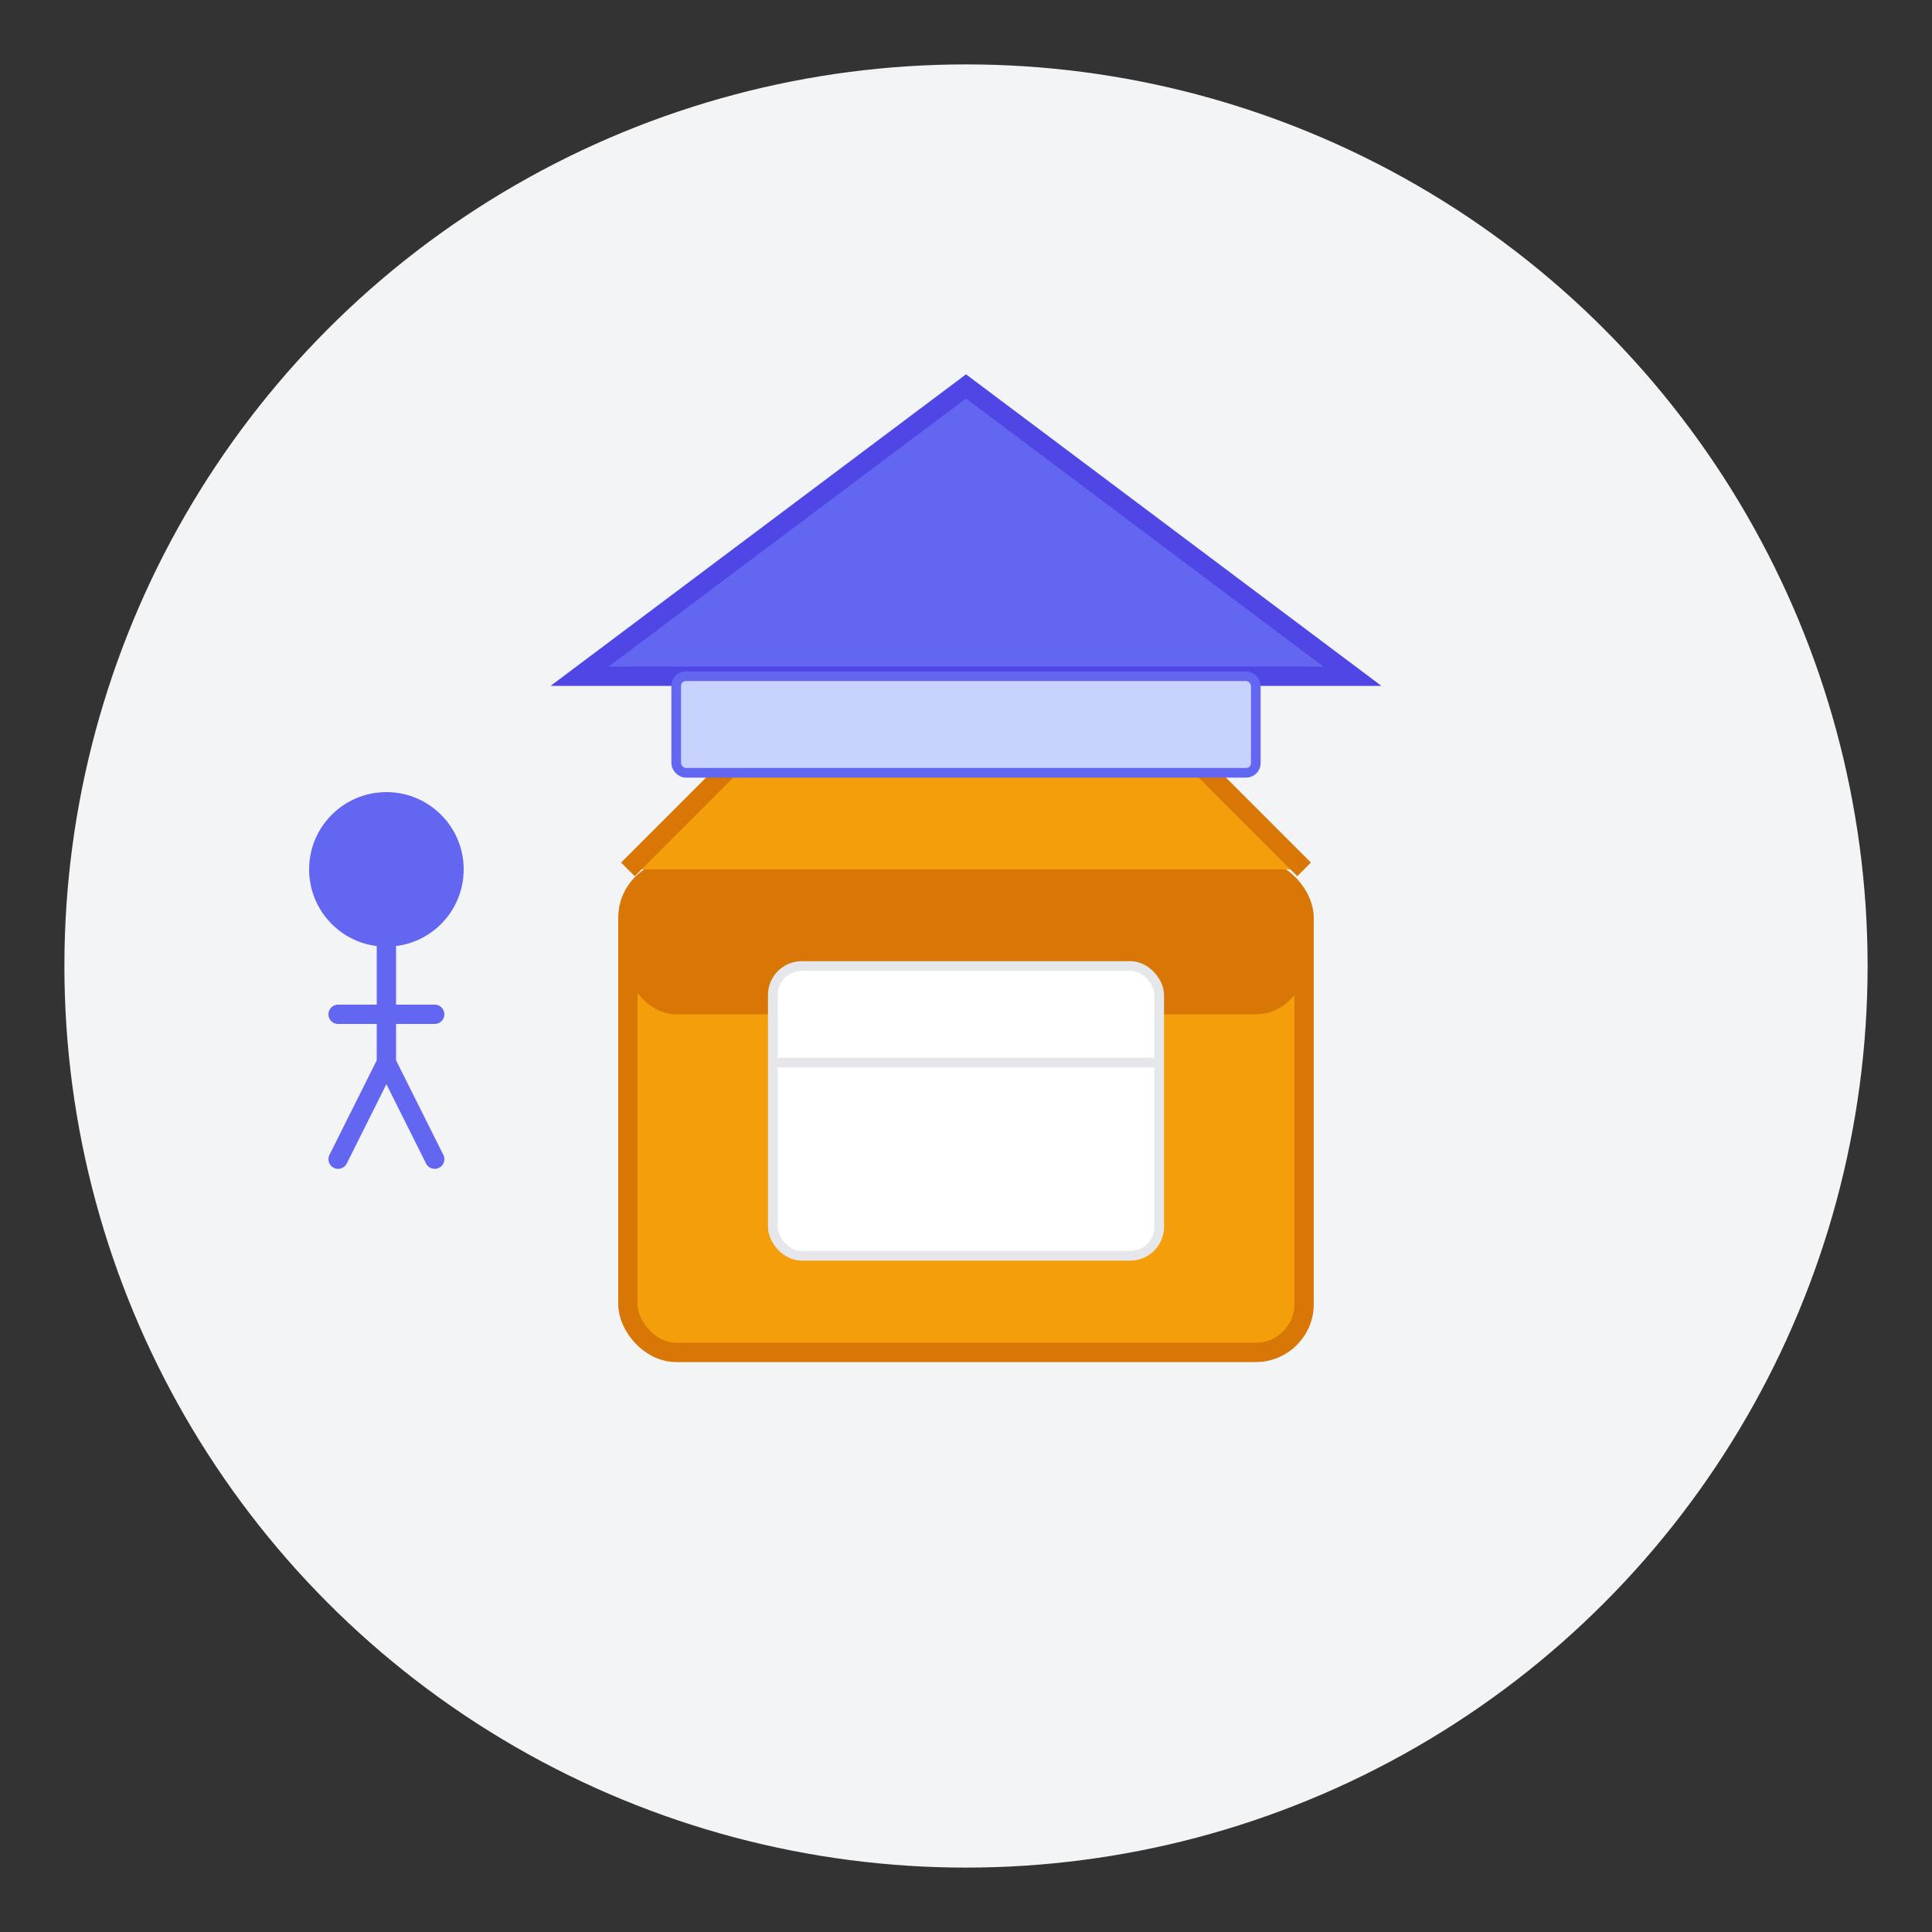 <?xml version="1.0" encoding="UTF-8"?>
<svg width="600" height="600" viewBox="0 0 600 600" xmlns="http://www.w3.org/2000/svg">
  <rect x="0" y="0" width="600" height="600" fill="#333333" stroke="none"/>
  <!-- Background circle -->
  <circle cx="300" cy="300" r="280" fill="#f3f4f6" />
  
  <!-- Delivery box -->
  <rect x="195" y="270" width="210" height="150" rx="15" fill="#f59e0b" stroke="#d97706" stroke-width="6" />
  <rect x="195" y="270" width="210" height="45" rx="15" fill="#d97706" />
  
  <!-- Box lid flaps -->
  <path d="M195,270 L240,225 L360,225 L405,270" fill="#f59e0b" stroke="#d97706" stroke-width="6" />
  
  <!-- Food container inside -->
  <rect x="240" y="300" width="120" height="90" rx="9" fill="white" stroke="#e5e7eb" stroke-width="3" />
  <path d="M240,330 L360,330" stroke="#e5e7eb" stroke-width="3" />
  
  <!-- House roof -->
  <polygon points="180,210 300,120 420,210" fill="#6366f1" stroke="#4f46e5" stroke-width="6" />
  
  <!-- House front -->
  <rect x="210" y="210" width="180" height="30" rx="3" fill="#c7d2fe" stroke="#6366f1" stroke-width="3" />
  
  <!-- Delivery person silhouette -->
  <circle cx="120" cy="270" r="24" fill="#6366f1" />
  <path d="M120,294 L120,330 M105,315 L135,315 M120,330 L105,360 M120,330 L135,360" stroke="#6366f1" stroke-width="6" stroke-linecap="round" />
</svg>
